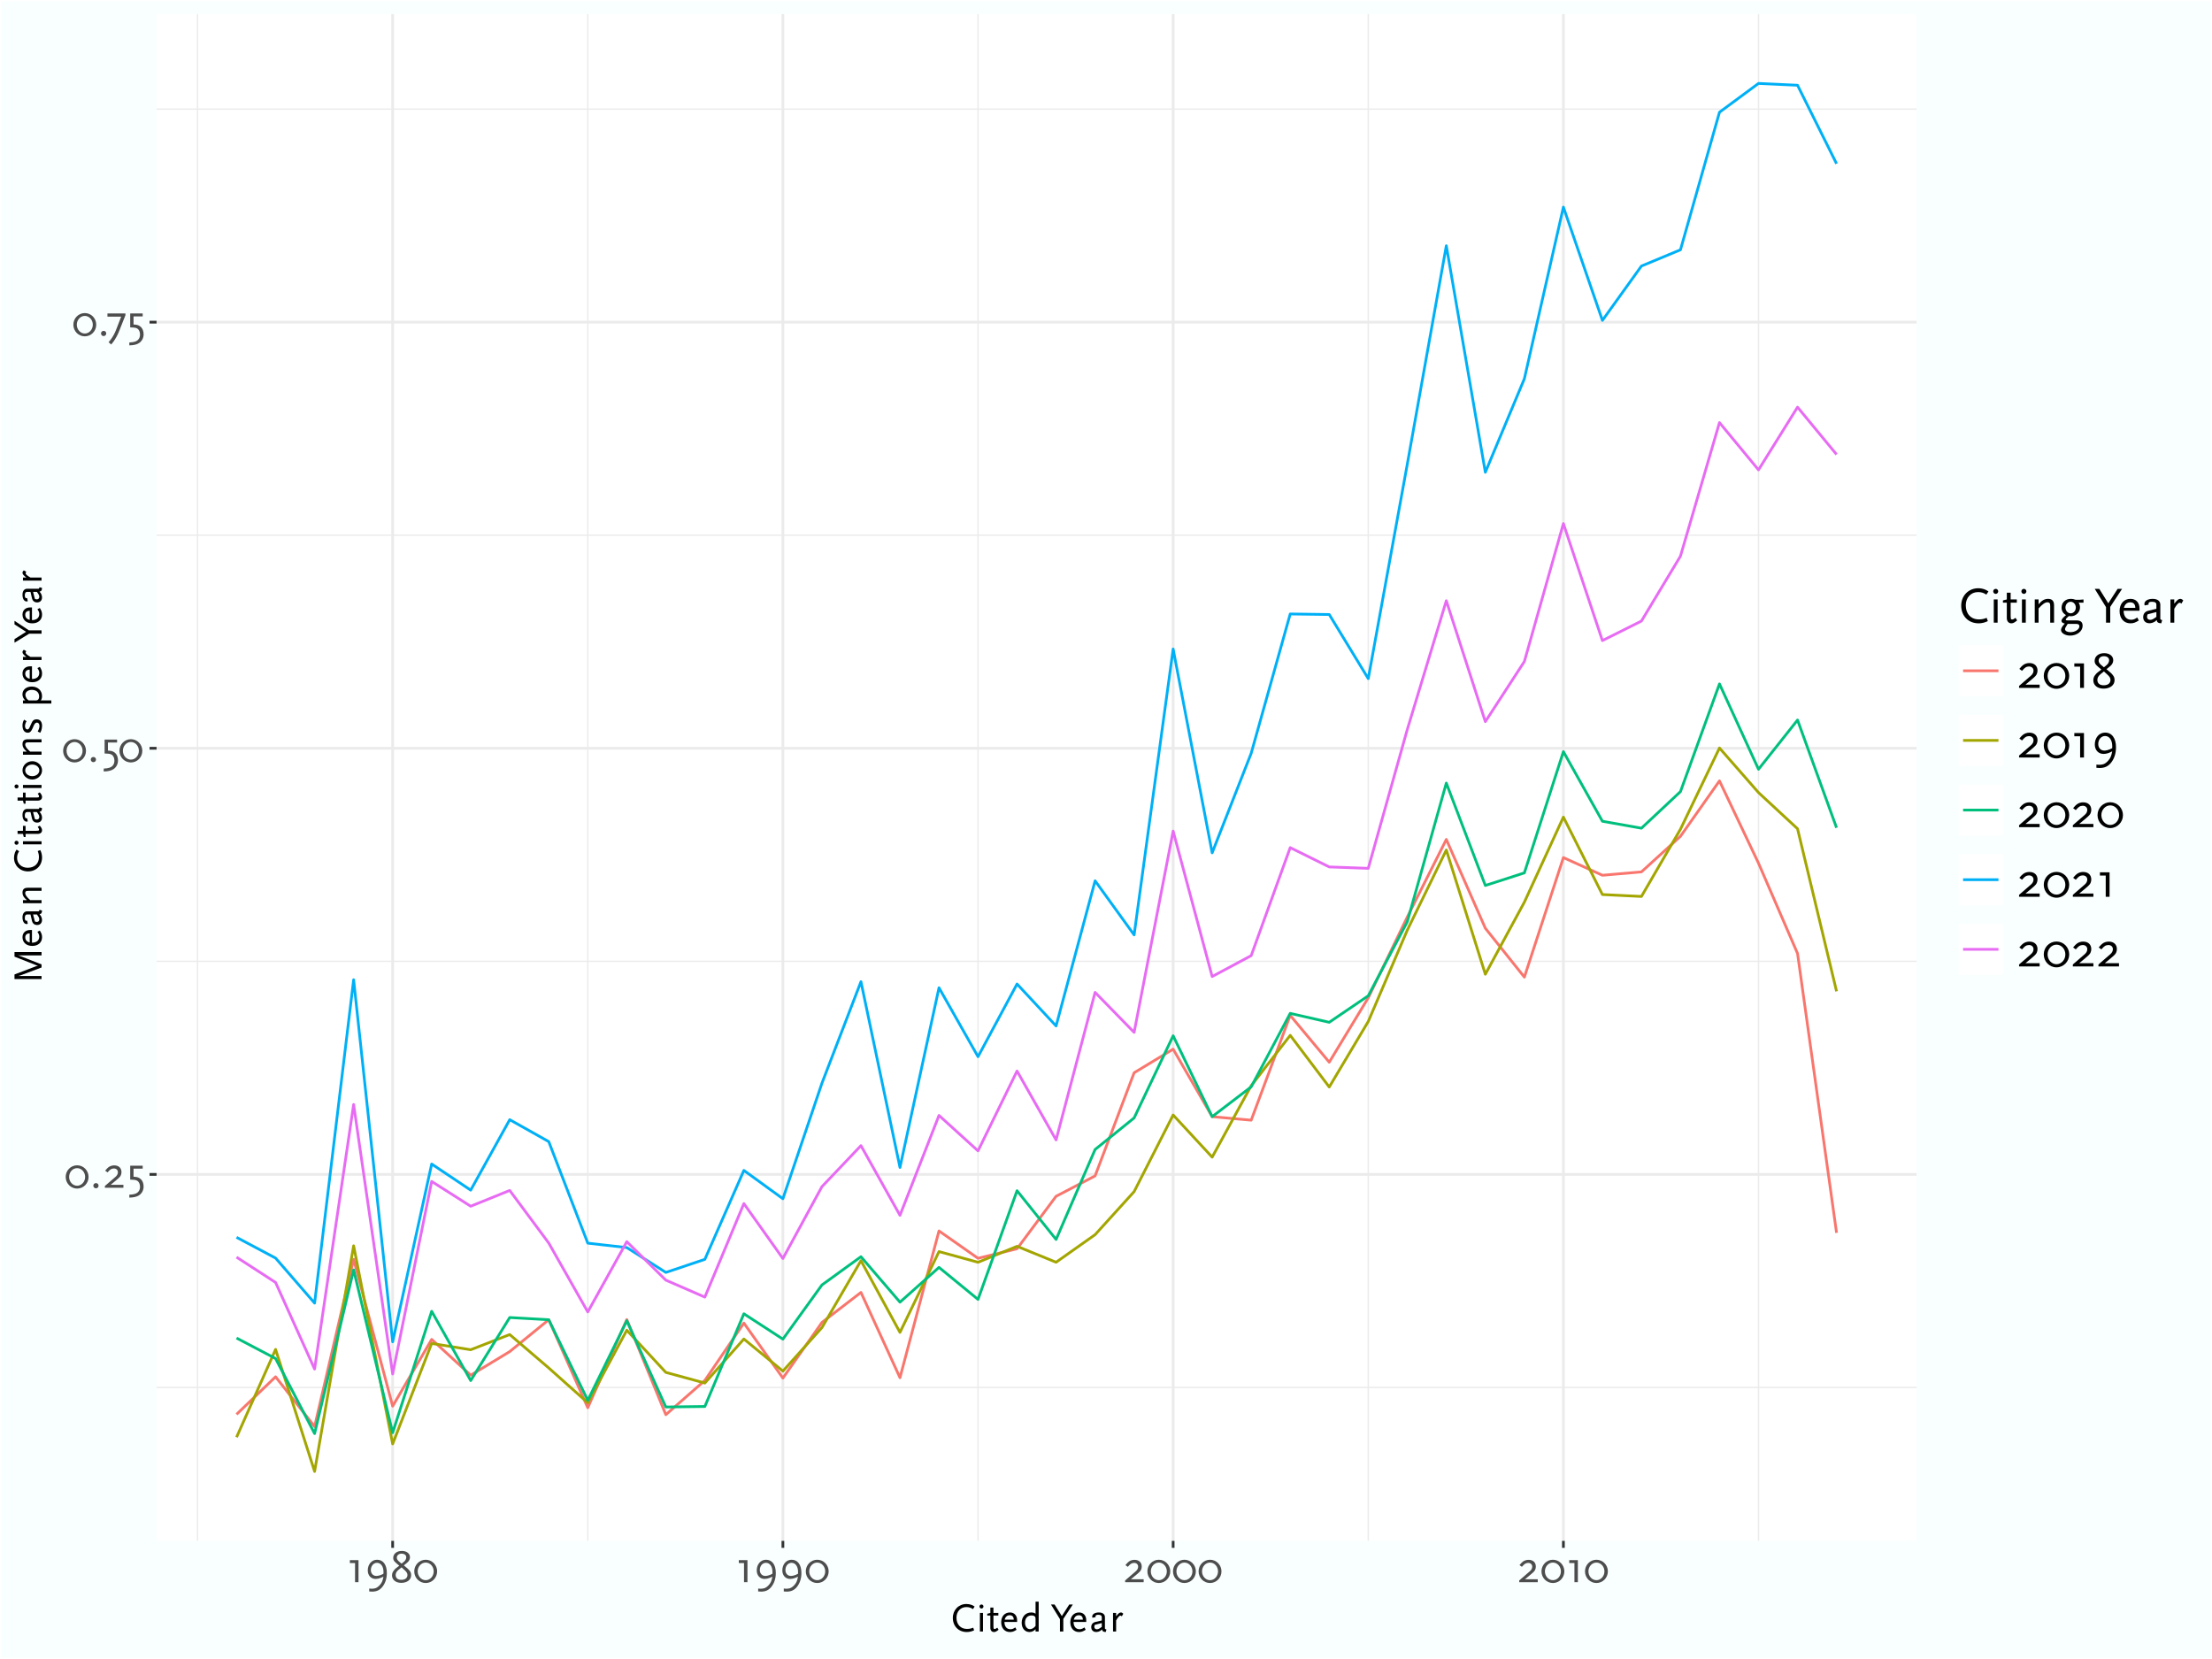 <?xml version="1.0" encoding="UTF-8"?>
<svg xmlns="http://www.w3.org/2000/svg" xmlns:xlink="http://www.w3.org/1999/xlink" width="864" height="648" viewBox="0 0 864 648">
<defs>
<g>
<g id="glyph-0-0">
<path d="M 1.547 0 L 8.266 0 L 8.266 -11.875 L 1.547 -11.875 Z M 2.578 -1.031 L 2.578 -10.859 L 7.234 -10.859 L 7.234 -1.031 Z M 2.578 -1.031 "/>
</g>
<g id="glyph-0-1">
<path d="M 9.375 -4.219 C 9.375 -6.734 7.375 -8.766 4.906 -8.766 C 2.438 -8.766 0.438 -6.734 0.438 -4.219 C 0.438 -1.703 2.438 0.328 4.906 0.328 C 7.375 0.328 9.375 -1.703 9.375 -4.219 Z M 8.031 -4.219 C 8.031 -2.328 6.625 -0.781 4.906 -0.781 C 3.188 -0.781 1.781 -2.328 1.781 -4.219 C 1.781 -6.125 3.188 -7.656 4.906 -7.656 C 6.625 -7.656 8.031 -6.125 8.031 -4.219 Z M 8.031 -4.219 "/>
</g>
<g id="glyph-0-2">
<path d="M 3.281 -0.812 C 3.281 -1.375 2.828 -1.812 2.266 -1.812 C 1.688 -1.812 1.234 -1.375 1.234 -0.812 C 1.234 -0.234 1.688 0.219 2.266 0.219 C 2.828 0.219 3.281 -0.234 3.281 -0.812 Z M 3.281 -0.812 "/>
</g>
<g id="glyph-0-3">
<path d="M 7.984 0 L 7.984 -1.141 L 3 -1.141 L 5.328 -3.078 C 6.5 -4.062 6.797 -4.406 7.016 -4.953 C 7.156 -5.297 7.234 -5.688 7.234 -6.109 C 7.234 -7.703 6.141 -8.734 4.391 -8.734 C 3.547 -8.734 2.734 -8.453 2.156 -8.016 C 1.75 -7.688 1.672 -7.609 0.859 -6.672 L 1.781 -6 C 2.625 -6.906 2.688 -6.953 3.062 -7.203 C 3.359 -7.391 3.828 -7.531 4.25 -7.531 C 5.188 -7.531 5.828 -6.938 5.828 -6.047 C 5.828 -5.422 5.531 -4.812 4.938 -4.297 L 0.75 -0.688 L 0.75 0 Z M 7.984 0 "/>
</g>
<g id="glyph-0-4">
<path d="M 6.875 -0.453 C 6.875 -2.656 5.641 -4.094 3.641 -4.25 L 2.938 -4.297 L 2.938 -7.469 L 6.516 -7.469 L 6.516 -8.609 L 1.641 -8.609 L 1.641 -3.172 L 2.516 -3.125 C 3.625 -3.094 4.234 -2.922 4.688 -2.5 C 5.188 -2.016 5.469 -1.266 5.469 -0.359 C 5.469 1.016 4.75 2 3.484 2.391 C 2.828 2.594 2.484 2.641 1.297 2.719 L 1.297 3.859 C 2.375 3.797 2.734 3.766 3.344 3.641 C 4 3.516 4.594 3.281 5.062 2.969 C 6.203 2.234 6.875 0.969 6.875 -0.453 Z M 6.875 -0.453 "/>
</g>
<g id="glyph-0-5">
<path d="M 7.781 -7.922 L 7.781 -8.609 L 0.75 -8.609 L 0.75 -7.359 L 6.109 -7.359 L 4.047 -2.031 C 3.562 -0.781 2.734 0.703 1.906 1.766 C 1.766 1.969 1.516 2.25 1.188 2.625 L 2.234 3.516 C 3.219 2.297 3.547 1.812 4.234 0.594 C 4.625 -0.125 4.938 -0.781 5.172 -1.344 Z M 7.781 -7.922 "/>
</g>
<g id="glyph-0-6">
<path d="M 4.656 0 L 4.656 -8.609 L 1.281 -8.609 L 1.281 -7.469 L 3.312 -7.469 L 3.312 0 Z M 4.656 0 "/>
</g>
<g id="glyph-0-7">
<path d="M 8.734 -3.578 C 8.734 -6.797 7.297 -8.766 4.906 -8.766 C 2.828 -8.766 1.281 -7 1.281 -4.594 C 1.281 -2.625 2.531 -1.266 4.344 -1.266 C 4.969 -1.266 5.672 -1.406 6.375 -1.688 C 6.609 -1.781 6.766 -1.859 7.391 -2.156 C 7.094 -0.516 6.828 0.109 6.047 1.047 C 5.484 1.688 4.875 2.156 4.25 2.359 C 3.875 2.484 3.328 2.562 2.766 2.562 C 2.453 2.562 2.266 2.531 1.844 2.484 L 1.844 3.625 C 2.406 3.672 2.625 3.688 2.984 3.688 C 4.734 3.688 6 3.094 7.016 1.797 C 8.141 0.375 8.734 -1.469 8.734 -3.578 Z M 7.422 -4 C 7.422 -3.812 7.422 -3.656 7.391 -3.281 C 6.656 -2.891 6.281 -2.734 5.688 -2.594 C 5.297 -2.484 4.875 -2.438 4.625 -2.438 C 3.359 -2.438 2.484 -3.406 2.484 -4.734 C 2.484 -6.344 3.531 -7.562 4.875 -7.562 C 6.406 -7.562 7.422 -6.141 7.422 -4 Z M 7.422 -4 "/>
</g>
<g id="glyph-0-8">
<path d="M 8.219 -2.688 C 8.219 -3.531 8.062 -3.984 7.469 -4.688 C 7.25 -4.953 7.031 -5.172 6.859 -5.312 L 5.375 -6.562 L 6.625 -7.578 C 7.375 -8.188 7.766 -8.906 7.766 -9.719 C 7.766 -11.203 6.469 -12.203 4.594 -12.203 C 2.594 -12.203 1.219 -11.094 1.219 -9.453 C 1.219 -8.656 1.5 -8.219 2.406 -7.438 L 3.578 -6.438 L 2.297 -5.453 C 1.875 -5.125 1.281 -4.406 1.047 -3.953 C 0.859 -3.594 0.75 -3.156 0.75 -2.656 C 0.75 -0.922 2.219 0.266 4.359 0.266 C 6.641 0.266 8.219 -0.953 8.219 -2.688 Z M 6.781 -2.812 C 6.781 -1.641 5.891 -0.922 4.406 -0.922 C 2.984 -0.922 2.172 -1.609 2.172 -2.812 C 2.172 -3.562 2.562 -4.234 3.344 -4.859 L 4.484 -5.781 L 5.609 -4.75 C 6.469 -4 6.781 -3.453 6.781 -2.812 Z M 6.312 -9.719 C 6.312 -9.125 6 -8.484 5.469 -8.047 L 4.484 -7.234 L 3.516 -8.047 C 2.922 -8.547 2.625 -9.047 2.625 -9.578 C 2.625 -10.469 3.391 -11.141 4.453 -11.141 C 5.594 -11.141 6.312 -10.578 6.312 -9.719 Z M 6.312 -9.719 "/>
</g>
<g id="glyph-1-0">
<path d="M 1.375 0 L 7.344 0 L 7.344 -10.562 L 1.375 -10.562 Z M 2.281 -0.906 L 2.281 -9.641 L 6.438 -9.641 L 6.438 -0.906 Z M 2.281 -0.906 "/>
</g>
<g id="glyph-1-1">
<path d="M 9.312 -9.75 C 8.781 -10.109 8.562 -10.219 8.094 -10.406 C 7.469 -10.625 6.797 -10.75 6.109 -10.75 C 3.094 -10.75 0.797 -8.422 0.797 -5.328 C 0.797 -2.078 3.062 0.203 6.234 0.203 C 6.734 0.203 7.172 0.156 7.703 0.031 C 8.219 -0.094 8.484 -0.188 9.125 -0.484 L 8.75 -1.5 C 7.906 -1.156 7.219 -1.016 6.312 -1.016 C 3.844 -1.016 2.219 -2.75 2.219 -5.406 C 2.219 -7.828 3.828 -9.547 6.062 -9.547 C 7.094 -9.547 7.859 -9.312 8.656 -8.75 Z M 9.312 -9.75 "/>
</g>
<g id="glyph-1-2">
<path d="M 2.578 0 L 2.578 -7.25 L 1.375 -7.25 L 1.375 0 Z M 2.766 -9.781 C 2.766 -10.203 2.422 -10.562 1.984 -10.562 C 1.547 -10.562 1.203 -10.203 1.203 -9.781 C 1.203 -9.344 1.547 -8.984 1.984 -8.984 C 2.422 -8.984 2.766 -9.344 2.766 -9.781 Z M 2.766 -9.781 "/>
</g>
<g id="glyph-1-3">
<path d="M 4.672 -0.703 L 4.172 -1.5 C 3.656 -1.125 3.422 -0.984 3.125 -0.984 C 2.859 -0.984 2.734 -1.109 2.703 -1.312 C 2.688 -1.438 2.656 -2.047 2.656 -2.109 L 2.656 -6.234 L 4.578 -6.234 L 4.578 -7.25 L 2.656 -7.25 L 2.656 -9.359 L 1.453 -9.359 L 1.453 -7.25 L 0.234 -6.938 L 0.234 -6.234 L 1.453 -6.234 L 1.453 -1.406 C 1.453 -0.453 2.016 0.203 2.844 0.203 C 3.422 0.203 3.828 0 4.672 -0.703 Z M 4.672 -0.703 "/>
</g>
<g id="glyph-1-4">
<path d="M 6.906 -3.734 L 6.906 -4.438 C 6.906 -6.234 5.812 -7.438 4.109 -7.438 C 2.047 -7.438 0.688 -5.922 0.688 -3.609 C 0.688 -1.328 2.047 0.203 4.062 0.203 C 5.016 0.203 5.609 0 6.688 -0.672 L 6.203 -1.609 C 5.422 -1.078 4.953 -0.891 4.312 -0.891 C 2.844 -0.891 1.953 -1.969 1.953 -3.734 Z M 5.594 -4.625 L 2.047 -4.625 C 2.312 -5.75 3.031 -6.359 4.031 -6.359 C 5.031 -6.359 5.578 -5.75 5.594 -4.625 Z M 5.594 -4.625 "/>
</g>
<g id="glyph-1-5">
<path d="M 7.328 0 L 7.328 -11.656 L 6.109 -11.656 L 6.109 -6.938 C 5.641 -7.297 5.156 -7.438 4.391 -7.438 C 2.234 -7.438 0.688 -5.766 0.688 -3.422 C 0.688 -1.281 1.938 0.203 3.719 0.203 C 4.625 0.203 5.469 -0.188 6.109 -0.906 L 6.109 0 Z M 6.109 -2.203 C 5.781 -1.797 5.594 -1.609 5.328 -1.422 C 4.875 -1.109 4.359 -0.922 3.922 -0.922 C 2.797 -0.922 1.984 -1.984 1.984 -3.438 C 1.984 -5.188 2.969 -6.281 4.516 -6.281 C 5.25 -6.281 5.766 -6.078 5.969 -5.688 C 6.094 -5.438 6.109 -5.281 6.109 -4.719 Z M 6.109 -2.203 "/>
</g>
<g id="glyph-1-6">
</g>
<g id="glyph-1-7">
<path d="M 8.672 -10.562 L 7.281 -10.562 L 4.375 -6.031 L 1.531 -10.562 L 0.125 -10.562 L 3.641 -4.828 L 3.641 0 L 4.953 0 L 4.953 -4.922 Z M 8.672 -10.562 "/>
</g>
<g id="glyph-1-8">
<path d="M 6.797 -0.797 C 6.438 -0.859 6.234 -0.984 6.203 -1.188 L 6.203 -5.625 C 6.203 -6.75 5.297 -7.438 3.844 -7.438 C 2.281 -7.438 1.234 -6.781 1.234 -5.828 C 1.234 -5.641 1.25 -5.562 1.359 -5.375 L 2.578 -5.625 C 2.531 -5.766 2.516 -5.828 2.516 -5.906 C 2.516 -6.312 2.859 -6.531 3.609 -6.531 C 4.547 -6.531 4.984 -6.219 4.984 -5.625 L 4.984 -4.312 L 2.484 -3.734 C 1.422 -3.469 0.859 -2.766 0.859 -1.719 C 0.859 -0.562 1.625 0.188 2.797 0.188 C 3.312 0.188 3.891 0.031 4.344 -0.219 C 4.578 -0.359 4.734 -0.484 5.109 -0.797 C 5.172 -0.109 5.516 0.141 6.516 0.203 Z M 4.984 -1.812 C 3.953 -1.062 3.578 -0.875 3.047 -0.875 C 2.453 -0.875 2.062 -1.25 2.062 -1.828 C 2.062 -2.109 2.094 -2.266 2.266 -2.609 L 4.984 -3.312 Z M 4.984 -1.812 "/>
</g>
<g id="glyph-1-9">
<path d="M 5.391 -6.938 C 5.078 -7.266 4.734 -7.438 4.469 -7.438 C 3.922 -7.438 3.469 -7.094 2.578 -5.938 L 2.578 -7.25 L 1.375 -7.25 L 1.375 0 L 2.578 0 L 2.578 -4.312 C 3.266 -5.562 3.844 -6.219 4.281 -6.219 C 4.438 -6.219 4.562 -6.141 4.797 -5.938 Z M 5.391 -6.938 "/>
</g>
<g id="glyph-2-0">
<path d="M 0 -1.375 L 0 -7.344 L -10.562 -7.344 L -10.562 -1.375 Z M -0.906 -2.281 L -9.641 -2.281 L -9.641 -6.438 L -0.906 -6.438 Z M -0.906 -2.281 "/>
</g>
<g id="glyph-2-1">
<path d="M 0 -12.297 L -10.562 -12.297 L -10.562 -10.5 L -2.109 -7.172 C -1.828 -7.062 -1.734 -7.047 -1.312 -6.969 C -1.578 -6.922 -1.703 -6.922 -2.109 -6.766 L -10.562 -3.547 L -10.562 -1.75 L 0 -1.75 L 0 -2.938 L -9.156 -2.938 C -8.5 -3.078 -8.344 -3.141 -7.75 -3.359 L 0 -6.266 L 0 -7.469 L -7.953 -10.594 C -8.531 -10.812 -8.703 -10.875 -9.25 -10.984 L 0 -10.984 Z M 0 -12.297 "/>
</g>
<g id="glyph-2-2">
<path d="M -3.734 -6.906 L -4.438 -6.906 C -6.234 -6.906 -7.438 -5.812 -7.438 -4.109 C -7.438 -2.047 -5.922 -0.688 -3.609 -0.688 C -1.328 -0.688 0.203 -2.047 0.203 -4.062 C 0.203 -5.016 0 -5.609 -0.672 -6.688 L -1.609 -6.203 C -1.078 -5.422 -0.891 -4.953 -0.891 -4.312 C -0.891 -2.844 -1.969 -1.953 -3.734 -1.953 Z M -4.625 -5.594 L -4.625 -2.047 C -5.75 -2.312 -6.359 -3.031 -6.359 -4.031 C -6.359 -5.031 -5.75 -5.578 -4.625 -5.594 Z M -4.625 -5.594 "/>
</g>
<g id="glyph-2-3">
<path d="M -0.797 -6.797 C -0.859 -6.438 -0.984 -6.234 -1.188 -6.203 L -5.625 -6.203 C -6.75 -6.203 -7.438 -5.297 -7.438 -3.844 C -7.438 -2.281 -6.781 -1.234 -5.828 -1.234 C -5.641 -1.234 -5.562 -1.25 -5.375 -1.359 L -5.625 -2.578 C -5.766 -2.531 -5.828 -2.516 -5.906 -2.516 C -6.312 -2.516 -6.531 -2.859 -6.531 -3.609 C -6.531 -4.547 -6.219 -4.984 -5.625 -4.984 L -4.312 -4.984 L -3.734 -2.484 C -3.469 -1.422 -2.766 -0.859 -1.719 -0.859 C -0.562 -0.859 0.188 -1.625 0.188 -2.797 C 0.188 -3.312 0.031 -3.891 -0.219 -4.344 C -0.359 -4.578 -0.484 -4.734 -0.797 -5.109 C -0.109 -5.172 0.141 -5.516 0.203 -6.516 Z M -1.812 -4.984 C -1.062 -3.953 -0.875 -3.578 -0.875 -3.047 C -0.875 -2.453 -1.25 -2.062 -1.828 -2.062 C -2.109 -2.062 -2.266 -2.094 -2.609 -2.266 L -3.312 -4.984 Z M -1.812 -4.984 "/>
</g>
<g id="glyph-2-4">
<path d="M 0 -7.406 L -5.422 -7.406 C -6.781 -7.406 -7.438 -6.781 -7.438 -5.5 C -7.438 -4.828 -7.188 -4.109 -6.719 -3.562 C -6.438 -3.219 -6.281 -3.078 -5.734 -2.578 L -7.25 -2.578 L -7.25 -1.375 L 0 -1.375 L 0 -2.578 L -4.438 -2.578 C -5.828 -3.844 -6.375 -4.625 -6.375 -5.359 C -6.375 -5.703 -6.219 -5.984 -5.984 -6.094 C -5.781 -6.172 -5.609 -6.203 -5.141 -6.203 L 0 -6.203 Z M 0 -7.406 "/>
</g>
<g id="glyph-2-5">
</g>
<g id="glyph-2-6">
<path d="M -9.75 -9.312 C -10.109 -8.781 -10.219 -8.562 -10.406 -8.094 C -10.625 -7.469 -10.75 -6.797 -10.75 -6.109 C -10.75 -3.094 -8.422 -0.797 -5.328 -0.797 C -2.078 -0.797 0.203 -3.062 0.203 -6.234 C 0.203 -6.734 0.156 -7.172 0.031 -7.703 C -0.094 -8.219 -0.188 -8.484 -0.484 -9.125 L -1.5 -8.75 C -1.156 -7.906 -1.016 -7.219 -1.016 -6.312 C -1.016 -3.844 -2.75 -2.219 -5.406 -2.219 C -7.828 -2.219 -9.547 -3.828 -9.547 -6.062 C -9.547 -7.094 -9.312 -7.859 -8.75 -8.656 Z M -9.75 -9.312 "/>
</g>
<g id="glyph-2-7">
<path d="M 0 -2.578 L -7.25 -2.578 L -7.25 -1.375 L 0 -1.375 Z M -9.781 -2.766 C -10.203 -2.766 -10.562 -2.422 -10.562 -1.984 C -10.562 -1.547 -10.203 -1.203 -9.781 -1.203 C -9.344 -1.203 -8.984 -1.547 -8.984 -1.984 C -8.984 -2.422 -9.344 -2.766 -9.781 -2.766 Z M -9.781 -2.766 "/>
</g>
<g id="glyph-2-8">
<path d="M -0.703 -4.672 L -1.5 -4.172 C -1.125 -3.656 -0.984 -3.422 -0.984 -3.125 C -0.984 -2.859 -1.109 -2.734 -1.312 -2.703 C -1.438 -2.688 -2.047 -2.656 -2.109 -2.656 L -6.234 -2.656 L -6.234 -4.578 L -7.25 -4.578 L -7.25 -2.656 L -9.359 -2.656 L -9.359 -1.453 L -7.25 -1.453 L -6.938 -0.234 L -6.234 -0.234 L -6.234 -1.453 L -1.406 -1.453 C -0.453 -1.453 0.203 -2.016 0.203 -2.844 C 0.203 -3.422 0 -3.828 -0.703 -4.672 Z M -0.703 -4.672 "/>
</g>
<g id="glyph-2-9">
<path d="M -3.609 -7.844 C -5.719 -7.844 -7.438 -6.219 -7.438 -4.266 C -7.438 -2.297 -5.719 -0.688 -3.609 -0.688 C -1.531 -0.688 0.203 -2.297 0.203 -4.266 C 0.203 -6.219 -1.531 -7.844 -3.609 -7.844 Z M -3.609 -6.531 C -2.078 -6.531 -0.859 -5.531 -0.859 -4.266 C -0.859 -2.984 -2.078 -2 -3.609 -2 C -5.156 -2 -6.375 -2.984 -6.375 -4.266 C -6.375 -5.531 -5.156 -6.531 -3.609 -6.531 Z M -3.609 -6.531 "/>
</g>
<g id="glyph-2-10">
<path d="M -1.875 -6.188 C -3.016 -6.188 -3.5 -5.766 -4.141 -4.219 C -4.688 -2.906 -4.797 -2.719 -5.094 -2.438 C -5.203 -2.312 -5.359 -2.25 -5.531 -2.25 C -6.078 -2.25 -6.453 -2.781 -6.453 -3.594 C -6.453 -3.875 -6.406 -4.141 -6.312 -4.438 C -6.219 -4.797 -6.125 -5.016 -5.844 -5.469 L -6.812 -6.062 C -7.156 -5.453 -7.266 -5.203 -7.359 -4.656 C -7.422 -4.359 -7.438 -4.031 -7.438 -3.734 C -7.438 -2.031 -6.656 -0.969 -5.391 -0.969 C -4.516 -0.969 -4.016 -1.453 -3.422 -2.859 C -2.891 -4.156 -2.688 -4.5 -2.266 -4.781 C -2.156 -4.859 -1.953 -4.922 -1.781 -4.922 C -1.219 -4.922 -0.812 -4.391 -0.812 -3.641 C -0.812 -3.203 -0.922 -2.531 -1.312 -1.812 L -1.5 -1.438 L -0.5 -0.938 C -0.125 -1.656 -0.016 -1.969 0.109 -2.656 C 0.172 -3.031 0.203 -3.359 0.203 -3.656 C 0.203 -5.25 -0.578 -6.188 -1.875 -6.188 Z M -1.875 -6.188 "/>
</g>
<g id="glyph-2-11">
<path d="M -3.828 -8 C -5.969 -8 -7.453 -6.75 -7.453 -4.953 C -7.453 -4.047 -7.047 -3.188 -6.344 -2.578 L -7.25 -2.578 L -7.25 -1.375 L 3.828 -1.375 L 3.828 -2.578 L -0.297 -2.578 C 0.047 -3.047 0.188 -3.531 0.188 -4.297 C 0.188 -6.453 -1.484 -8 -3.828 -8 Z M -3.812 -6.703 C -2.062 -6.703 -0.938 -5.719 -0.938 -4.172 C -0.938 -3.438 -1.156 -2.953 -1.562 -2.719 C -1.812 -2.594 -1.891 -2.578 -2.516 -2.578 L -5.031 -2.578 C -5.453 -2.906 -5.609 -3.078 -5.828 -3.359 C -6.125 -3.812 -6.312 -4.344 -6.312 -4.766 C -6.312 -5.891 -5.266 -6.703 -3.812 -6.703 Z M -3.812 -6.703 "/>
</g>
<g id="glyph-2-12">
<path d="M -6.938 -5.391 C -7.266 -5.078 -7.438 -4.734 -7.438 -4.469 C -7.438 -3.922 -7.094 -3.469 -5.938 -2.578 L -7.25 -2.578 L -7.25 -1.375 L 0 -1.375 L 0 -2.578 L -4.312 -2.578 C -5.562 -3.266 -6.219 -3.844 -6.219 -4.281 C -6.219 -4.438 -6.141 -4.562 -5.938 -4.797 Z M -6.938 -5.391 "/>
</g>
<g id="glyph-2-13">
<path d="M -10.562 -8.672 L -10.562 -7.281 L -6.031 -4.375 L -10.562 -1.531 L -10.562 -0.125 L -4.828 -3.641 L 0 -3.641 L 0 -4.953 L -4.922 -4.953 Z M -10.562 -8.672 "/>
</g>
<g id="glyph-3-0">
<path d="M 1.719 0 L 9.188 0 L 9.188 -13.203 L 1.719 -13.203 Z M 2.859 -1.141 L 2.859 -12.062 L 8.047 -12.062 L 8.047 -1.141 Z M 2.859 -1.141 "/>
</g>
<g id="glyph-3-1">
<path d="M 11.641 -12.188 C 10.984 -12.641 10.703 -12.781 10.125 -13 C 9.344 -13.281 8.5 -13.438 7.641 -13.438 C 3.859 -13.438 1 -10.516 1 -6.656 C 1 -2.594 3.812 0.266 7.797 0.266 C 8.422 0.266 8.953 0.203 9.625 0.047 C 10.281 -0.125 10.594 -0.234 11.406 -0.594 L 10.938 -1.875 C 9.875 -1.438 9.016 -1.266 7.906 -1.266 C 4.797 -1.266 2.781 -3.438 2.781 -6.766 C 2.781 -9.781 4.781 -11.938 7.578 -11.938 C 8.859 -11.938 9.812 -11.641 10.812 -10.938 Z M 11.641 -12.188 "/>
</g>
<g id="glyph-3-2">
<path d="M 3.219 0 L 3.219 -9.062 L 1.719 -9.062 L 1.719 0 Z M 3.453 -12.219 C 3.453 -12.766 3.016 -13.203 2.484 -13.203 C 1.938 -13.203 1.5 -12.766 1.5 -12.219 C 1.5 -11.688 1.938 -11.234 2.484 -11.234 C 3.016 -11.234 3.453 -11.688 3.453 -12.219 Z M 3.453 -12.219 "/>
</g>
<g id="glyph-3-3">
<path d="M 5.844 -0.875 L 5.219 -1.875 C 4.578 -1.406 4.281 -1.234 3.906 -1.234 C 3.578 -1.234 3.422 -1.375 3.375 -1.641 C 3.359 -1.797 3.312 -2.562 3.312 -2.641 L 3.312 -7.797 L 5.719 -7.797 L 5.719 -9.062 L 3.312 -9.062 L 3.312 -11.703 L 1.812 -11.703 L 1.812 -9.062 L 0.297 -8.688 L 0.297 -7.797 L 1.812 -7.797 L 1.812 -1.766 C 1.812 -0.562 2.516 0.266 3.562 0.266 C 4.281 0.266 4.781 0 5.844 -0.875 Z M 5.844 -0.875 "/>
</g>
<g id="glyph-3-4">
<path d="M 9.266 0 L 9.266 -6.781 C 9.266 -8.484 8.484 -9.297 6.875 -9.297 C 6.047 -9.297 5.141 -8.984 4.453 -8.406 C 4.016 -8.047 3.844 -7.859 3.219 -7.156 L 3.219 -9.062 L 1.719 -9.062 L 1.719 0 L 3.219 0 L 3.219 -5.547 C 4.797 -7.281 5.781 -7.953 6.703 -7.953 C 7.125 -7.953 7.484 -7.781 7.625 -7.484 C 7.719 -7.219 7.766 -7.016 7.766 -6.422 L 7.766 0 Z M 9.266 0 "/>
</g>
<g id="glyph-3-5">
<path d="M 9.766 -7.797 L 9.766 -9.062 L 8.125 -8.922 L 6.734 -8.922 C 5.859 -9.219 5.484 -9.297 4.812 -9.297 C 2.703 -9.297 1.203 -7.875 1.203 -5.844 C 1.203 -4.578 1.797 -3.578 2.938 -2.953 C 1.719 -1.953 1.156 -1.281 1.156 -0.703 C 1.156 -0.188 1.547 0.125 2.453 0.375 C 1.781 1.094 1.516 1.438 1.266 1.938 C 1.078 2.297 0.984 2.625 0.984 2.875 C 0.984 4.062 2.625 5.062 4.516 5.062 C 7.234 5.062 9.422 3.359 9.422 1.234 C 9.422 -0.219 8.656 -0.875 6.984 -0.875 L 3.594 -0.875 C 3.047 -0.875 2.844 -0.953 2.844 -1.203 C 2.844 -1.453 3.188 -1.859 4.016 -2.562 C 4.156 -2.562 4.266 -2.547 4.312 -2.547 C 4.578 -2.516 4.766 -2.5 4.875 -2.5 C 6.781 -2.5 8.406 -4.078 8.406 -5.922 C 8.406 -6.656 8.219 -7.266 7.859 -7.797 Z M 8.156 1.422 C 8.156 2.641 6.5 3.719 4.656 3.719 C 3.438 3.719 2.547 3.234 2.547 2.562 C 2.547 2.219 2.719 1.859 3.297 0.953 L 3.594 0.5 L 6.984 0.5 C 7.781 0.5 8.156 0.797 8.156 1.422 Z M 6.766 -5.906 C 6.766 -4.625 5.875 -3.641 4.734 -3.641 C 3.625 -3.641 2.719 -4.656 2.719 -5.906 C 2.719 -7.141 3.625 -8.156 4.719 -8.156 C 5.859 -8.156 6.766 -7.156 6.766 -5.906 Z M 6.766 -5.906 "/>
</g>
<g id="glyph-3-6">
</g>
<g id="glyph-3-7">
<path d="M 10.844 -13.203 L 9.094 -13.203 L 5.453 -7.547 L 1.922 -13.203 L 0.156 -13.203 L 4.562 -6.047 L 4.562 0 L 6.203 0 L 6.203 -6.156 Z M 10.844 -13.203 "/>
</g>
<g id="glyph-3-8">
<path d="M 8.641 -4.656 L 8.641 -5.547 C 8.641 -7.797 7.266 -9.297 5.141 -9.297 C 2.562 -9.297 0.859 -7.406 0.859 -4.516 C 0.859 -1.656 2.562 0.266 5.078 0.266 C 6.266 0.266 7.016 0 8.359 -0.844 L 7.766 -2.016 C 6.781 -1.344 6.203 -1.125 5.406 -1.125 C 3.562 -1.125 2.438 -2.453 2.438 -4.656 Z M 7 -5.781 L 2.562 -5.781 C 2.906 -7.188 3.781 -7.938 5.047 -7.938 C 6.281 -7.938 6.984 -7.188 7 -5.781 Z M 7 -5.781 "/>
</g>
<g id="glyph-3-9">
<path d="M 8.5 -1 C 8.047 -1.078 7.797 -1.234 7.766 -1.484 L 7.766 -7.047 C 7.766 -8.438 6.625 -9.297 4.797 -9.297 C 2.859 -9.297 1.547 -8.484 1.547 -7.281 C 1.547 -7.062 1.562 -6.953 1.703 -6.719 L 3.219 -7.047 C 3.156 -7.203 3.141 -7.281 3.141 -7.375 C 3.141 -7.906 3.578 -8.156 4.516 -8.156 C 5.688 -8.156 6.234 -7.781 6.234 -7.047 L 6.234 -5.406 L 3.094 -4.656 C 1.781 -4.344 1.078 -3.453 1.078 -2.141 C 1.078 -0.703 2.047 0.234 3.5 0.234 C 4.141 0.234 4.859 0.047 5.422 -0.281 C 5.719 -0.438 5.922 -0.594 6.375 -1 C 6.453 -0.141 6.906 0.188 8.141 0.266 Z M 6.234 -2.266 C 4.938 -1.312 4.484 -1.094 3.797 -1.094 C 3.062 -1.094 2.578 -1.562 2.578 -2.281 C 2.578 -2.641 2.625 -2.844 2.844 -3.266 L 6.234 -4.141 Z M 6.234 -2.266 "/>
</g>
<g id="glyph-3-10">
<path d="M 6.734 -8.688 C 6.344 -9.078 5.922 -9.297 5.578 -9.297 C 4.906 -9.297 4.344 -8.859 3.219 -7.422 L 3.219 -9.062 L 1.719 -9.062 L 1.719 0 L 3.219 0 L 3.219 -5.406 C 4.078 -6.953 4.797 -7.781 5.359 -7.781 C 5.547 -7.781 5.703 -7.688 6 -7.422 Z M 6.734 -8.688 "/>
</g>
<g id="glyph-3-11">
<path d="M 8.875 0 L 8.875 -1.266 L 3.344 -1.266 L 5.922 -3.422 C 7.219 -4.516 7.562 -4.906 7.797 -5.5 C 7.953 -5.875 8.047 -6.312 8.047 -6.781 C 8.047 -8.562 6.812 -9.703 4.875 -9.703 C 3.938 -9.703 3.047 -9.406 2.406 -8.906 C 1.938 -8.547 1.859 -8.453 0.953 -7.422 L 1.984 -6.656 C 2.922 -7.688 2.984 -7.719 3.406 -8 C 3.734 -8.219 4.266 -8.359 4.719 -8.359 C 5.766 -8.359 6.484 -7.703 6.484 -6.719 C 6.484 -6.016 6.141 -5.344 5.484 -4.781 L 0.844 -0.766 L 0.844 0 Z M 8.875 0 "/>
</g>
<g id="glyph-3-12">
<path d="M 10.422 -4.688 C 10.422 -7.484 8.203 -9.734 5.453 -9.734 C 2.703 -9.734 0.484 -7.484 0.484 -4.688 C 0.484 -1.906 2.703 0.359 5.453 0.359 C 8.203 0.359 10.422 -1.906 10.422 -4.688 Z M 8.922 -4.688 C 8.922 -2.578 7.359 -0.859 5.453 -0.859 C 3.547 -0.859 1.984 -2.578 1.984 -4.688 C 1.984 -6.797 3.547 -8.5 5.453 -8.5 C 7.359 -8.5 8.922 -6.797 8.922 -4.688 Z M 8.922 -4.688 "/>
</g>
<g id="glyph-3-13">
<path d="M 5.188 0 L 5.188 -9.562 L 1.422 -9.562 L 1.422 -8.297 L 3.688 -8.297 L 3.688 0 Z M 5.188 0 "/>
</g>
<g id="glyph-3-14">
<path d="M 9.141 -2.984 C 9.141 -3.922 8.953 -4.422 8.297 -5.203 C 8.062 -5.5 7.812 -5.734 7.625 -5.906 L 5.984 -7.297 L 7.359 -8.422 C 8.203 -9.094 8.625 -9.906 8.625 -10.797 C 8.625 -12.438 7.188 -13.562 5.094 -13.562 C 2.875 -13.562 1.359 -12.312 1.359 -10.5 C 1.359 -9.625 1.656 -9.141 2.688 -8.266 L 3.984 -7.156 L 2.562 -6.062 C 2.078 -5.703 1.422 -4.906 1.156 -4.406 C 0.953 -4 0.844 -3.5 0.844 -2.953 C 0.844 -1.016 2.453 0.297 4.844 0.297 C 7.375 0.297 9.141 -1.062 9.141 -2.984 Z M 7.547 -3.125 C 7.547 -1.812 6.547 -1.016 4.906 -1.016 C 3.312 -1.016 2.422 -1.781 2.422 -3.125 C 2.422 -3.953 2.844 -4.703 3.719 -5.406 L 4.984 -6.422 L 6.234 -5.281 C 7.188 -4.438 7.547 -3.844 7.547 -3.125 Z M 7.016 -10.797 C 7.016 -10.141 6.656 -9.422 6.078 -8.938 L 4.984 -8.047 L 3.906 -8.938 C 3.234 -9.5 2.922 -10.062 2.922 -10.641 C 2.922 -11.641 3.766 -12.375 4.938 -12.375 C 6.219 -12.375 7.016 -11.766 7.016 -10.797 Z M 7.016 -10.797 "/>
</g>
<g id="glyph-3-15">
<path d="M 9.703 -3.984 C 9.703 -7.562 8.094 -9.734 5.453 -9.734 C 3.141 -9.734 1.422 -7.781 1.422 -5.094 C 1.422 -2.922 2.812 -1.406 4.812 -1.406 C 5.516 -1.406 6.297 -1.562 7.078 -1.875 C 7.344 -1.984 7.516 -2.062 8.219 -2.406 C 7.875 -0.578 7.578 0.125 6.719 1.156 C 6.094 1.875 5.422 2.406 4.719 2.625 C 4.297 2.766 3.703 2.844 3.078 2.844 C 2.719 2.844 2.516 2.812 2.047 2.766 L 2.047 4.016 C 2.688 4.078 2.922 4.094 3.312 4.094 C 5.266 4.094 6.656 3.438 7.797 2 C 9.047 0.422 9.703 -1.641 9.703 -3.984 Z M 8.234 -4.438 C 8.234 -4.234 8.234 -4.062 8.219 -3.641 C 7.406 -3.219 6.984 -3.047 6.312 -2.875 C 5.875 -2.766 5.422 -2.703 5.141 -2.703 C 3.734 -2.703 2.766 -3.781 2.766 -5.266 C 2.766 -7.047 3.922 -8.406 5.422 -8.406 C 7.125 -8.406 8.234 -6.812 8.234 -4.438 Z M 8.234 -4.438 "/>
</g>
</g>
<clipPath id="clip-0">
<path clip-rule="nonzero" d="M 61.152 5.48 L 748.605 5.48 L 748.605 601.852 L 61.152 601.852 Z M 61.152 5.48 "/>
</clipPath>
<clipPath id="clip-1">
<path clip-rule="nonzero" d="M 61.152 541 L 748.605 541 L 748.605 543 L 61.152 543 Z M 61.152 541 "/>
</clipPath>
<clipPath id="clip-2">
<path clip-rule="nonzero" d="M 61.152 375 L 748.605 375 L 748.605 376 L 61.152 376 Z M 61.152 375 "/>
</clipPath>
<clipPath id="clip-3">
<path clip-rule="nonzero" d="M 61.152 208 L 748.605 208 L 748.605 210 L 61.152 210 Z M 61.152 208 "/>
</clipPath>
<clipPath id="clip-4">
<path clip-rule="nonzero" d="M 61.152 42 L 748.605 42 L 748.605 43 L 61.152 43 Z M 61.152 42 "/>
</clipPath>
<clipPath id="clip-5">
<path clip-rule="nonzero" d="M 76 5.48 L 78 5.48 L 78 601.852 L 76 601.852 Z M 76 5.48 "/>
</clipPath>
<clipPath id="clip-6">
<path clip-rule="nonzero" d="M 229 5.48 L 230 5.48 L 230 601.852 L 229 601.852 Z M 229 5.48 "/>
</clipPath>
<clipPath id="clip-7">
<path clip-rule="nonzero" d="M 381 5.48 L 383 5.48 L 383 601.852 L 381 601.852 Z M 381 5.48 "/>
</clipPath>
<clipPath id="clip-8">
<path clip-rule="nonzero" d="M 534 5.48 L 535 5.48 L 535 601.852 L 534 601.852 Z M 534 5.48 "/>
</clipPath>
<clipPath id="clip-9">
<path clip-rule="nonzero" d="M 686 5.48 L 688 5.48 L 688 601.852 L 686 601.852 Z M 686 5.48 "/>
</clipPath>
<clipPath id="clip-10">
<path clip-rule="nonzero" d="M 61.152 458 L 748.605 458 L 748.605 460 L 61.152 460 Z M 61.152 458 "/>
</clipPath>
<clipPath id="clip-11">
<path clip-rule="nonzero" d="M 61.152 291 L 748.605 291 L 748.605 293 L 61.152 293 Z M 61.152 291 "/>
</clipPath>
<clipPath id="clip-12">
<path clip-rule="nonzero" d="M 61.152 125 L 748.605 125 L 748.605 127 L 61.152 127 Z M 61.152 125 "/>
</clipPath>
<clipPath id="clip-13">
<path clip-rule="nonzero" d="M 152 5.48 L 154 5.48 L 154 601.852 L 152 601.852 Z M 152 5.48 "/>
</clipPath>
<clipPath id="clip-14">
<path clip-rule="nonzero" d="M 305 5.48 L 307 5.48 L 307 601.852 L 305 601.852 Z M 305 5.48 "/>
</clipPath>
<clipPath id="clip-15">
<path clip-rule="nonzero" d="M 457 5.48 L 459 5.48 L 459 601.852 L 457 601.852 Z M 457 5.48 "/>
</clipPath>
<clipPath id="clip-16">
<path clip-rule="nonzero" d="M 610 5.48 L 612 5.48 L 612 601.852 L 610 601.852 Z M 610 5.48 "/>
</clipPath>
</defs>
<rect x="-86.4" y="-64.8" width="1036.8" height="777.6" fill="rgb(100%, 100%, 100%)" fill-opacity="1"/>
<rect x="-86.4" y="-64.8" width="1036.8" height="777.6" fill="rgb(97.647%, 100%, 100%)" fill-opacity="1"/>
<path fill="none" stroke-width="1.067" stroke-linecap="round" stroke-linejoin="round" stroke="rgb(100%, 100%, 100%)" stroke-opacity="1" stroke-miterlimit="10" d="M 0 648 L 864 648 L 864 0 L 0 0 Z M 0 648 "/>
<g clip-path="url(#clip-0)">
<path fill-rule="nonzero" fill="rgb(100%, 100%, 100%)" fill-opacity="1" d="M 61.152 601.848 L 748.605 601.848 L 748.605 5.477 L 61.152 5.477 Z M 61.152 601.848 "/>
</g>
<g clip-path="url(#clip-1)">
<path fill="none" stroke-width="0.533" stroke-linecap="butt" stroke-linejoin="round" stroke="rgb(92.157%, 92.157%, 92.157%)" stroke-opacity="1" stroke-miterlimit="10" d="M 61.152 541.934 L 748.602 541.934 "/>
</g>
<g clip-path="url(#clip-2)">
<path fill="none" stroke-width="0.533" stroke-linecap="butt" stroke-linejoin="round" stroke="rgb(92.157%, 92.157%, 92.157%)" stroke-opacity="1" stroke-miterlimit="10" d="M 61.152 375.496 L 748.602 375.496 "/>
</g>
<g clip-path="url(#clip-3)">
<path fill="none" stroke-width="0.533" stroke-linecap="butt" stroke-linejoin="round" stroke="rgb(92.157%, 92.157%, 92.157%)" stroke-opacity="1" stroke-miterlimit="10" d="M 61.152 209.055 L 748.602 209.055 "/>
</g>
<g clip-path="url(#clip-4)">
<path fill="none" stroke-width="0.533" stroke-linecap="butt" stroke-linejoin="round" stroke="rgb(92.157%, 92.157%, 92.157%)" stroke-opacity="1" stroke-miterlimit="10" d="M 61.152 42.617 L 748.602 42.617 "/>
</g>
<g clip-path="url(#clip-5)">
<path fill="none" stroke-width="0.533" stroke-linecap="butt" stroke-linejoin="round" stroke="rgb(92.157%, 92.157%, 92.157%)" stroke-opacity="1" stroke-miterlimit="10" d="M 77.156 601.848 L 77.156 5.48 "/>
</g>
<g clip-path="url(#clip-6)">
<path fill="none" stroke-width="0.533" stroke-linecap="butt" stroke-linejoin="round" stroke="rgb(92.157%, 92.157%, 92.157%)" stroke-opacity="1" stroke-miterlimit="10" d="M 229.586 601.848 L 229.586 5.48 "/>
</g>
<g clip-path="url(#clip-7)">
<path fill="none" stroke-width="0.533" stroke-linecap="butt" stroke-linejoin="round" stroke="rgb(92.157%, 92.157%, 92.157%)" stroke-opacity="1" stroke-miterlimit="10" d="M 382.012 601.848 L 382.012 5.48 "/>
</g>
<g clip-path="url(#clip-8)">
<path fill="none" stroke-width="0.533" stroke-linecap="butt" stroke-linejoin="round" stroke="rgb(92.157%, 92.157%, 92.157%)" stroke-opacity="1" stroke-miterlimit="10" d="M 534.441 601.848 L 534.441 5.48 "/>
</g>
<g clip-path="url(#clip-9)">
<path fill="none" stroke-width="0.533" stroke-linecap="butt" stroke-linejoin="round" stroke="rgb(92.157%, 92.157%, 92.157%)" stroke-opacity="1" stroke-miterlimit="10" d="M 686.871 601.848 L 686.871 5.48 "/>
</g>
<g clip-path="url(#clip-10)">
<path fill="none" stroke-width="1.067" stroke-linecap="butt" stroke-linejoin="round" stroke="rgb(92.157%, 92.157%, 92.157%)" stroke-opacity="1" stroke-miterlimit="10" d="M 61.152 458.715 L 748.602 458.715 "/>
</g>
<g clip-path="url(#clip-11)">
<path fill="none" stroke-width="1.067" stroke-linecap="butt" stroke-linejoin="round" stroke="rgb(92.157%, 92.157%, 92.157%)" stroke-opacity="1" stroke-miterlimit="10" d="M 61.152 292.273 L 748.602 292.273 "/>
</g>
<g clip-path="url(#clip-12)">
<path fill="none" stroke-width="1.067" stroke-linecap="butt" stroke-linejoin="round" stroke="rgb(92.157%, 92.157%, 92.157%)" stroke-opacity="1" stroke-miterlimit="10" d="M 61.152 125.836 L 748.602 125.836 "/>
</g>
<g clip-path="url(#clip-13)">
<path fill="none" stroke-width="1.067" stroke-linecap="butt" stroke-linejoin="round" stroke="rgb(92.157%, 92.157%, 92.157%)" stroke-opacity="1" stroke-miterlimit="10" d="M 153.371 601.848 L 153.371 5.48 "/>
</g>
<g clip-path="url(#clip-14)">
<path fill="none" stroke-width="1.067" stroke-linecap="butt" stroke-linejoin="round" stroke="rgb(92.157%, 92.157%, 92.157%)" stroke-opacity="1" stroke-miterlimit="10" d="M 305.797 601.848 L 305.797 5.48 "/>
</g>
<g clip-path="url(#clip-15)">
<path fill="none" stroke-width="1.067" stroke-linecap="butt" stroke-linejoin="round" stroke="rgb(92.157%, 92.157%, 92.157%)" stroke-opacity="1" stroke-miterlimit="10" d="M 458.227 601.848 L 458.227 5.48 "/>
</g>
<g clip-path="url(#clip-16)">
<path fill="none" stroke-width="1.067" stroke-linecap="butt" stroke-linejoin="round" stroke="rgb(92.157%, 92.157%, 92.157%)" stroke-opacity="1" stroke-miterlimit="10" d="M 610.656 601.848 L 610.656 5.48 "/>
</g>
<path fill="none" stroke-width="1.067" stroke-linecap="butt" stroke-linejoin="round" stroke="rgb(97.255%, 46.275%, 42.745%)" stroke-opacity="1" stroke-miterlimit="10" d="M 92.398 552.438 L 107.641 537.773 L 122.883 557.207 L 138.129 491.883 L 153.371 549.238 L 168.613 523.172 L 183.855 537.152 L 199.098 527.926 L 214.34 515.48 L 229.586 549.848 L 244.828 515.422 L 260.07 552.57 L 275.312 539.199 L 290.555 516.785 L 305.797 538.27 L 321.043 516.551 L 336.285 504.812 L 351.527 538.121 L 366.77 480.797 L 382.012 491.484 L 397.254 487.754 L 412.5 467.266 L 427.742 459.301 L 442.984 419.02 L 458.227 409.797 L 473.469 436.16 L 488.711 437.543 L 503.957 396.605 L 519.199 414.891 L 534.441 389.727 L 549.684 358.191 L 564.926 327.887 L 580.168 362.57 L 595.414 381.664 L 610.656 334.973 L 625.898 341.875 L 641.141 340.562 L 656.383 326.66 L 671.625 305.008 L 686.871 337.164 L 702.113 372.426 L 717.355 481.547 "/>
<path fill="none" stroke-width="1.067" stroke-linecap="butt" stroke-linejoin="round" stroke="rgb(63.922%, 64.706%, 0%)" stroke-opacity="1" stroke-miterlimit="10" d="M 92.398 561.379 L 107.641 527.074 L 122.883 574.742 L 138.129 486.602 L 153.371 563.984 L 168.613 524.742 L 183.855 527.203 L 199.098 521.273 L 214.34 534.324 L 229.586 547.93 L 244.828 519.574 L 260.07 536.051 L 275.312 540.215 L 290.555 523.008 L 305.797 535.551 L 321.043 518.57 L 336.285 492.414 L 351.527 520.422 L 366.77 488.867 L 382.012 493.039 L 397.254 486.809 L 412.5 493.031 L 427.742 482.258 L 442.984 465.445 L 458.227 435.512 L 473.469 451.98 L 488.711 424.078 L 503.957 404.406 L 519.199 424.582 L 534.441 398.988 L 549.684 363.316 L 564.926 332.016 L 580.168 380.539 L 595.414 352.379 L 610.656 319.16 L 625.898 349.406 L 641.141 350.152 L 656.383 323.891 L 671.625 292.168 L 686.871 309.586 L 702.113 323.711 L 717.355 387.211 "/>
<path fill="none" stroke-width="1.067" stroke-linecap="butt" stroke-linejoin="round" stroke="rgb(0%, 74.902%, 49.02%)" stroke-opacity="1" stroke-miterlimit="10" d="M 92.398 522.637 L 107.641 530.641 L 122.883 559.945 L 138.129 495.992 L 153.371 559.613 L 168.613 512.188 L 183.855 539.25 L 199.098 514.621 L 214.34 515.48 L 229.586 546.969 L 244.828 515.883 L 260.07 549.566 L 275.312 549.371 L 290.555 513.156 L 305.797 523.062 L 321.043 501.902 L 336.285 490.867 L 351.527 508.621 L 366.77 495.039 L 382.012 507.543 L 397.254 465.09 L 412.5 484.129 L 427.742 448.992 L 442.984 436.66 L 458.227 404.574 L 473.469 436.16 L 488.711 424.516 L 503.957 395.824 L 519.199 399.301 L 534.441 388.953 L 549.684 360.023 L 564.926 305.867 L 580.168 345.863 L 595.414 340.945 L 610.656 293.594 L 625.898 320.777 L 641.141 323.492 L 656.383 309.199 L 671.625 267.137 L 686.871 300.465 L 702.113 281.242 L 717.355 323.32 "/>
<path fill="none" stroke-width="1.067" stroke-linecap="butt" stroke-linejoin="round" stroke="rgb(0%, 69.02%, 96.471%)" stroke-opacity="1" stroke-miterlimit="10" d="M 92.398 483.301 L 107.641 491.406 L 122.883 508.988 L 138.129 382.688 L 153.371 524.113 L 168.613 454.66 L 183.855 464.867 L 199.098 437.348 L 214.34 445.91 L 229.586 485.574 L 244.828 487.301 L 260.07 497.008 L 275.312 491.898 L 290.555 457.16 L 305.797 468.219 L 321.043 423.102 L 336.285 383.438 L 351.527 456.008 L 366.77 385.824 L 382.012 412.734 L 397.254 384.348 L 412.5 400.734 L 427.742 344.047 L 442.984 365.164 L 458.227 253.504 L 473.469 333.109 L 488.711 294.23 L 503.957 239.816 L 519.199 240.027 L 534.441 265.066 L 549.684 181.316 L 564.926 95.988 L 580.168 184.469 L 595.414 147.941 L 610.656 80.898 L 625.898 125.145 L 641.141 103.914 L 656.383 97.574 L 671.625 43.84 L 686.871 32.586 L 702.113 33.301 L 717.355 63.949 "/>
<path fill="none" stroke-width="1.067" stroke-linecap="butt" stroke-linejoin="round" stroke="rgb(90.588%, 41.961%, 95.294%)" stroke-opacity="1" stroke-miterlimit="10" d="M 92.398 491.047 L 107.641 500.918 L 122.883 534.742 L 138.129 431.414 L 153.371 536.676 L 168.613 461.461 L 183.855 471.152 L 199.098 464.984 L 214.34 485.527 L 229.586 512.434 L 244.828 484.992 L 260.07 500.012 L 275.312 506.648 L 290.555 470.121 L 305.797 491.566 L 321.043 463.512 L 336.285 447.48 L 351.527 474.695 L 366.77 435.684 L 382.012 449.52 L 397.254 418.344 L 412.5 445.246 L 427.742 387.617 L 442.984 403.234 L 458.227 324.617 L 473.469 381.426 L 488.711 373.27 L 503.957 331.082 L 519.199 338.625 L 534.441 339.168 L 549.684 284.949 L 564.926 234.645 L 580.168 281.871 L 595.414 258.387 L 610.656 204.508 L 625.898 250.211 L 641.141 242.582 L 656.383 217.227 L 671.625 165.066 L 686.871 183.527 L 702.113 159.039 L 717.355 177.512 "/>
<g fill="rgb(30.196%, 30.196%, 30.196%)" fill-opacity="1">
<use xlink:href="#glyph-0-1" x="25.219" y="463.927"/>
<use xlink:href="#glyph-0-2" x="35.219" y="463.927"/>
<use xlink:href="#glyph-0-3" x="40.219" y="463.927"/>
<use xlink:href="#glyph-0-4" x="49.219" y="463.927"/>
</g>
<g fill="rgb(30.196%, 30.196%, 30.196%)" fill-opacity="1">
<use xlink:href="#glyph-0-1" x="24.219" y="297.485"/>
<use xlink:href="#glyph-0-2" x="34.219" y="297.485"/>
<use xlink:href="#glyph-0-4" x="39.219" y="297.485"/>
<use xlink:href="#glyph-0-1" x="46.219" y="297.485"/>
</g>
<g fill="rgb(30.196%, 30.196%, 30.196%)" fill-opacity="1">
<use xlink:href="#glyph-0-1" x="28.219" y="131.048"/>
<use xlink:href="#glyph-0-2" x="38.219" y="131.048"/>
<use xlink:href="#glyph-0-5" x="41.219" y="131.048"/>
<use xlink:href="#glyph-0-4" x="49.219" y="131.048"/>
</g>
<path fill="none" stroke-width="1.067" stroke-linecap="butt" stroke-linejoin="round" stroke="rgb(20%, 20%, 20%)" stroke-opacity="1" stroke-miterlimit="10" d="M 58.41 458.715 L 61.152 458.715 "/>
<path fill="none" stroke-width="1.067" stroke-linecap="butt" stroke-linejoin="round" stroke="rgb(20%, 20%, 20%)" stroke-opacity="1" stroke-miterlimit="10" d="M 58.41 292.273 L 61.152 292.273 "/>
<path fill="none" stroke-width="1.067" stroke-linecap="butt" stroke-linejoin="round" stroke="rgb(20%, 20%, 20%)" stroke-opacity="1" stroke-miterlimit="10" d="M 58.41 125.836 L 61.152 125.836 "/>
<path fill="none" stroke-width="1.067" stroke-linecap="butt" stroke-linejoin="round" stroke="rgb(20%, 20%, 20%)" stroke-opacity="1" stroke-miterlimit="10" d="M 153.371 604.59 L 153.371 601.848 "/>
<path fill="none" stroke-width="1.067" stroke-linecap="butt" stroke-linejoin="round" stroke="rgb(20%, 20%, 20%)" stroke-opacity="1" stroke-miterlimit="10" d="M 305.797 604.59 L 305.797 601.848 "/>
<path fill="none" stroke-width="1.067" stroke-linecap="butt" stroke-linejoin="round" stroke="rgb(20%, 20%, 20%)" stroke-opacity="1" stroke-miterlimit="10" d="M 458.227 604.59 L 458.227 601.848 "/>
<path fill="none" stroke-width="1.067" stroke-linecap="butt" stroke-linejoin="round" stroke="rgb(20%, 20%, 20%)" stroke-opacity="1" stroke-miterlimit="10" d="M 610.656 604.59 L 610.656 601.848 "/>
<g fill="rgb(30.196%, 30.196%, 30.196%)" fill-opacity="1">
<use xlink:href="#glyph-0-6" x="135.371" y="617.993"/>
<use xlink:href="#glyph-0-7" x="142.371" y="617.993"/>
<use xlink:href="#glyph-0-8" x="152.371" y="617.993"/>
<use xlink:href="#glyph-0-1" x="161.371" y="617.993"/>
</g>
<g fill="rgb(30.196%, 30.196%, 30.196%)" fill-opacity="1">
<use xlink:href="#glyph-0-6" x="287.297" y="617.993"/>
<use xlink:href="#glyph-0-7" x="294.297" y="617.993"/>
<use xlink:href="#glyph-0-7" x="304.297" y="617.993"/>
<use xlink:href="#glyph-0-1" x="314.297" y="617.993"/>
</g>
<g fill="rgb(30.196%, 30.196%, 30.196%)" fill-opacity="1">
<use xlink:href="#glyph-0-3" x="438.727" y="617.993"/>
<use xlink:href="#glyph-0-1" x="447.727" y="617.993"/>
<use xlink:href="#glyph-0-1" x="457.727" y="617.993"/>
<use xlink:href="#glyph-0-1" x="467.727" y="617.993"/>
</g>
<g fill="rgb(30.196%, 30.196%, 30.196%)" fill-opacity="1">
<use xlink:href="#glyph-0-3" x="592.656" y="617.993"/>
<use xlink:href="#glyph-0-1" x="601.656" y="617.993"/>
<use xlink:href="#glyph-0-6" x="611.656" y="617.993"/>
<use xlink:href="#glyph-0-1" x="618.656" y="617.993"/>
</g>
<g fill="rgb(0%, 0%, 0%)" fill-opacity="1">
<use xlink:href="#glyph-1-1" x="371.375" y="637.264"/>
<use xlink:href="#glyph-1-2" x="381.375" y="637.264"/>
<use xlink:href="#glyph-1-3" x="385.375" y="637.264"/>
<use xlink:href="#glyph-1-4" x="390.375" y="637.264"/>
<use xlink:href="#glyph-1-5" x="398.375" y="637.264"/>
<use xlink:href="#glyph-1-6" x="407.375" y="637.264"/>
<use xlink:href="#glyph-1-7" x="410.375" y="637.264"/>
<use xlink:href="#glyph-1-4" x="417.375" y="637.264"/>
<use xlink:href="#glyph-1-8" x="425.375" y="637.264"/>
<use xlink:href="#glyph-1-9" x="433.375" y="637.264"/>
</g>
<g fill="rgb(0%, 0%, 0%)" fill-opacity="1">
<use xlink:href="#glyph-2-1" x="16.225" y="384.164"/>
<use xlink:href="#glyph-2-2" x="16.225" y="370.164"/>
<use xlink:href="#glyph-2-3" x="16.225" y="362.164"/>
<use xlink:href="#glyph-2-4" x="16.225" y="354.164"/>
<use xlink:href="#glyph-2-5" x="16.225" y="345.164"/>
<use xlink:href="#glyph-2-6" x="16.225" y="341.164"/>
<use xlink:href="#glyph-2-7" x="16.225" y="331.164"/>
<use xlink:href="#glyph-2-8" x="16.225" y="327.164"/>
<use xlink:href="#glyph-2-3" x="16.225" y="322.164"/>
<use xlink:href="#glyph-2-8" x="16.225" y="314.164"/>
<use xlink:href="#glyph-2-7" x="16.225" y="309.164"/>
<use xlink:href="#glyph-2-9" x="16.225" y="305.164"/>
<use xlink:href="#glyph-2-4" x="16.225" y="296.164"/>
<use xlink:href="#glyph-2-10" x="16.225" y="287.164"/>
<use xlink:href="#glyph-2-5" x="16.225" y="280.164"/>
<use xlink:href="#glyph-2-11" x="16.225" y="276.164"/>
<use xlink:href="#glyph-2-2" x="16.225" y="267.164"/>
<use xlink:href="#glyph-2-12" x="16.225" y="259.164"/>
<use xlink:href="#glyph-2-5" x="16.225" y="254.164"/>
<use xlink:href="#glyph-2-13" x="16.225" y="251.164"/>
<use xlink:href="#glyph-2-2" x="16.225" y="244.164"/>
<use xlink:href="#glyph-2-3" x="16.225" y="236.164"/>
<use xlink:href="#glyph-2-12" x="16.225" y="228.164"/>
</g>
<path fill-rule="nonzero" fill="rgb(97.647%, 100%, 100%)" fill-opacity="1" d="M 759.562 386.285 L 858.52 386.285 L 858.52 221.047 L 759.562 221.047 Z M 759.562 386.285 "/>
<g fill="rgb(0%, 0%, 0%)" fill-opacity="1">
<use xlink:href="#glyph-3-1" x="765.043" y="243.203"/>
<use xlink:href="#glyph-3-2" x="777.043" y="243.203"/>
<use xlink:href="#glyph-3-3" x="782.043" y="243.203"/>
<use xlink:href="#glyph-3-2" x="788.043" y="243.203"/>
<use xlink:href="#glyph-3-4" x="793.043" y="243.203"/>
<use xlink:href="#glyph-3-5" x="804.043" y="243.203"/>
<use xlink:href="#glyph-3-6" x="814.043" y="243.203"/>
<use xlink:href="#glyph-3-7" x="818.043" y="243.203"/>
<use xlink:href="#glyph-3-8" x="827.043" y="243.203"/>
<use xlink:href="#glyph-3-9" x="836.043" y="243.203"/>
<use xlink:href="#glyph-3-10" x="846.043" y="243.203"/>
</g>
<path fill-rule="nonzero" fill="rgb(100%, 100%, 100%)" fill-opacity="1" d="M 765.043 272.004 L 782.324 272.004 L 782.324 252.004 L 765.043 252.004 Z M 765.043 272.004 "/>
<path fill="none" stroke-width="1.067" stroke-linecap="butt" stroke-linejoin="round" stroke="rgb(97.255%, 46.275%, 42.745%)" stroke-opacity="1" stroke-miterlimit="10" d="M 766.77 262.004 L 780.594 262.004 "/>
<path fill-rule="nonzero" fill="rgb(100%, 100%, 100%)" fill-opacity="1" d="M 765.043 299.203 L 782.324 299.203 L 782.324 279.203 L 765.043 279.203 Z M 765.043 299.203 "/>
<path fill="none" stroke-width="1.067" stroke-linecap="butt" stroke-linejoin="round" stroke="rgb(63.922%, 64.706%, 0%)" stroke-opacity="1" stroke-miterlimit="10" d="M 766.77 289.203 L 780.594 289.203 "/>
<path fill-rule="nonzero" fill="rgb(100%, 100%, 100%)" fill-opacity="1" d="M 765.043 326.402 L 782.324 326.402 L 782.324 306.402 L 765.043 306.402 Z M 765.043 326.402 "/>
<path fill="none" stroke-width="1.067" stroke-linecap="butt" stroke-linejoin="round" stroke="rgb(0%, 74.902%, 49.02%)" stroke-opacity="1" stroke-miterlimit="10" d="M 766.77 316.402 L 780.594 316.402 "/>
<path fill-rule="nonzero" fill="rgb(100%, 100%, 100%)" fill-opacity="1" d="M 765.043 353.605 L 782.324 353.605 L 782.324 333.605 L 765.043 333.605 Z M 765.043 353.605 "/>
<path fill="none" stroke-width="1.067" stroke-linecap="butt" stroke-linejoin="round" stroke="rgb(0%, 69.02%, 96.471%)" stroke-opacity="1" stroke-miterlimit="10" d="M 766.77 343.605 L 780.594 343.605 "/>
<path fill-rule="nonzero" fill="rgb(100%, 100%, 100%)" fill-opacity="1" d="M 765.043 380.805 L 782.324 380.805 L 782.324 360.805 L 765.043 360.805 Z M 765.043 380.805 "/>
<path fill="none" stroke-width="1.067" stroke-linecap="butt" stroke-linejoin="round" stroke="rgb(90.588%, 41.961%, 95.294%)" stroke-opacity="1" stroke-miterlimit="10" d="M 766.77 370.805 L 780.594 370.805 "/>
<g fill="rgb(0%, 0%, 0%)" fill-opacity="1">
<use xlink:href="#glyph-3-11" x="787.801" y="268.684"/>
<use xlink:href="#glyph-3-12" x="797.801" y="268.684"/>
<use xlink:href="#glyph-3-13" x="808.801" y="268.684"/>
<use xlink:href="#glyph-3-14" x="816.801" y="268.684"/>
</g>
<g fill="rgb(0%, 0%, 0%)" fill-opacity="1">
<use xlink:href="#glyph-3-11" x="787.801" y="295.883"/>
<use xlink:href="#glyph-3-12" x="797.801" y="295.883"/>
<use xlink:href="#glyph-3-13" x="808.801" y="295.883"/>
<use xlink:href="#glyph-3-15" x="816.801" y="295.883"/>
</g>
<g fill="rgb(0%, 0%, 0%)" fill-opacity="1">
<use xlink:href="#glyph-3-11" x="787.801" y="323.082"/>
<use xlink:href="#glyph-3-12" x="797.801" y="323.082"/>
<use xlink:href="#glyph-3-11" x="808.801" y="323.082"/>
<use xlink:href="#glyph-3-12" x="818.801" y="323.082"/>
</g>
<g fill="rgb(0%, 0%, 0%)" fill-opacity="1">
<use xlink:href="#glyph-3-11" x="787.801" y="350.285"/>
<use xlink:href="#glyph-3-12" x="797.801" y="350.285"/>
<use xlink:href="#glyph-3-11" x="808.801" y="350.285"/>
<use xlink:href="#glyph-3-13" x="818.801" y="350.285"/>
</g>
<g fill="rgb(0%, 0%, 0%)" fill-opacity="1">
<use xlink:href="#glyph-3-11" x="787.801" y="377.484"/>
<use xlink:href="#glyph-3-12" x="797.801" y="377.484"/>
<use xlink:href="#glyph-3-11" x="808.801" y="377.484"/>
<use xlink:href="#glyph-3-11" x="818.801" y="377.484"/>
</g>
</svg>
